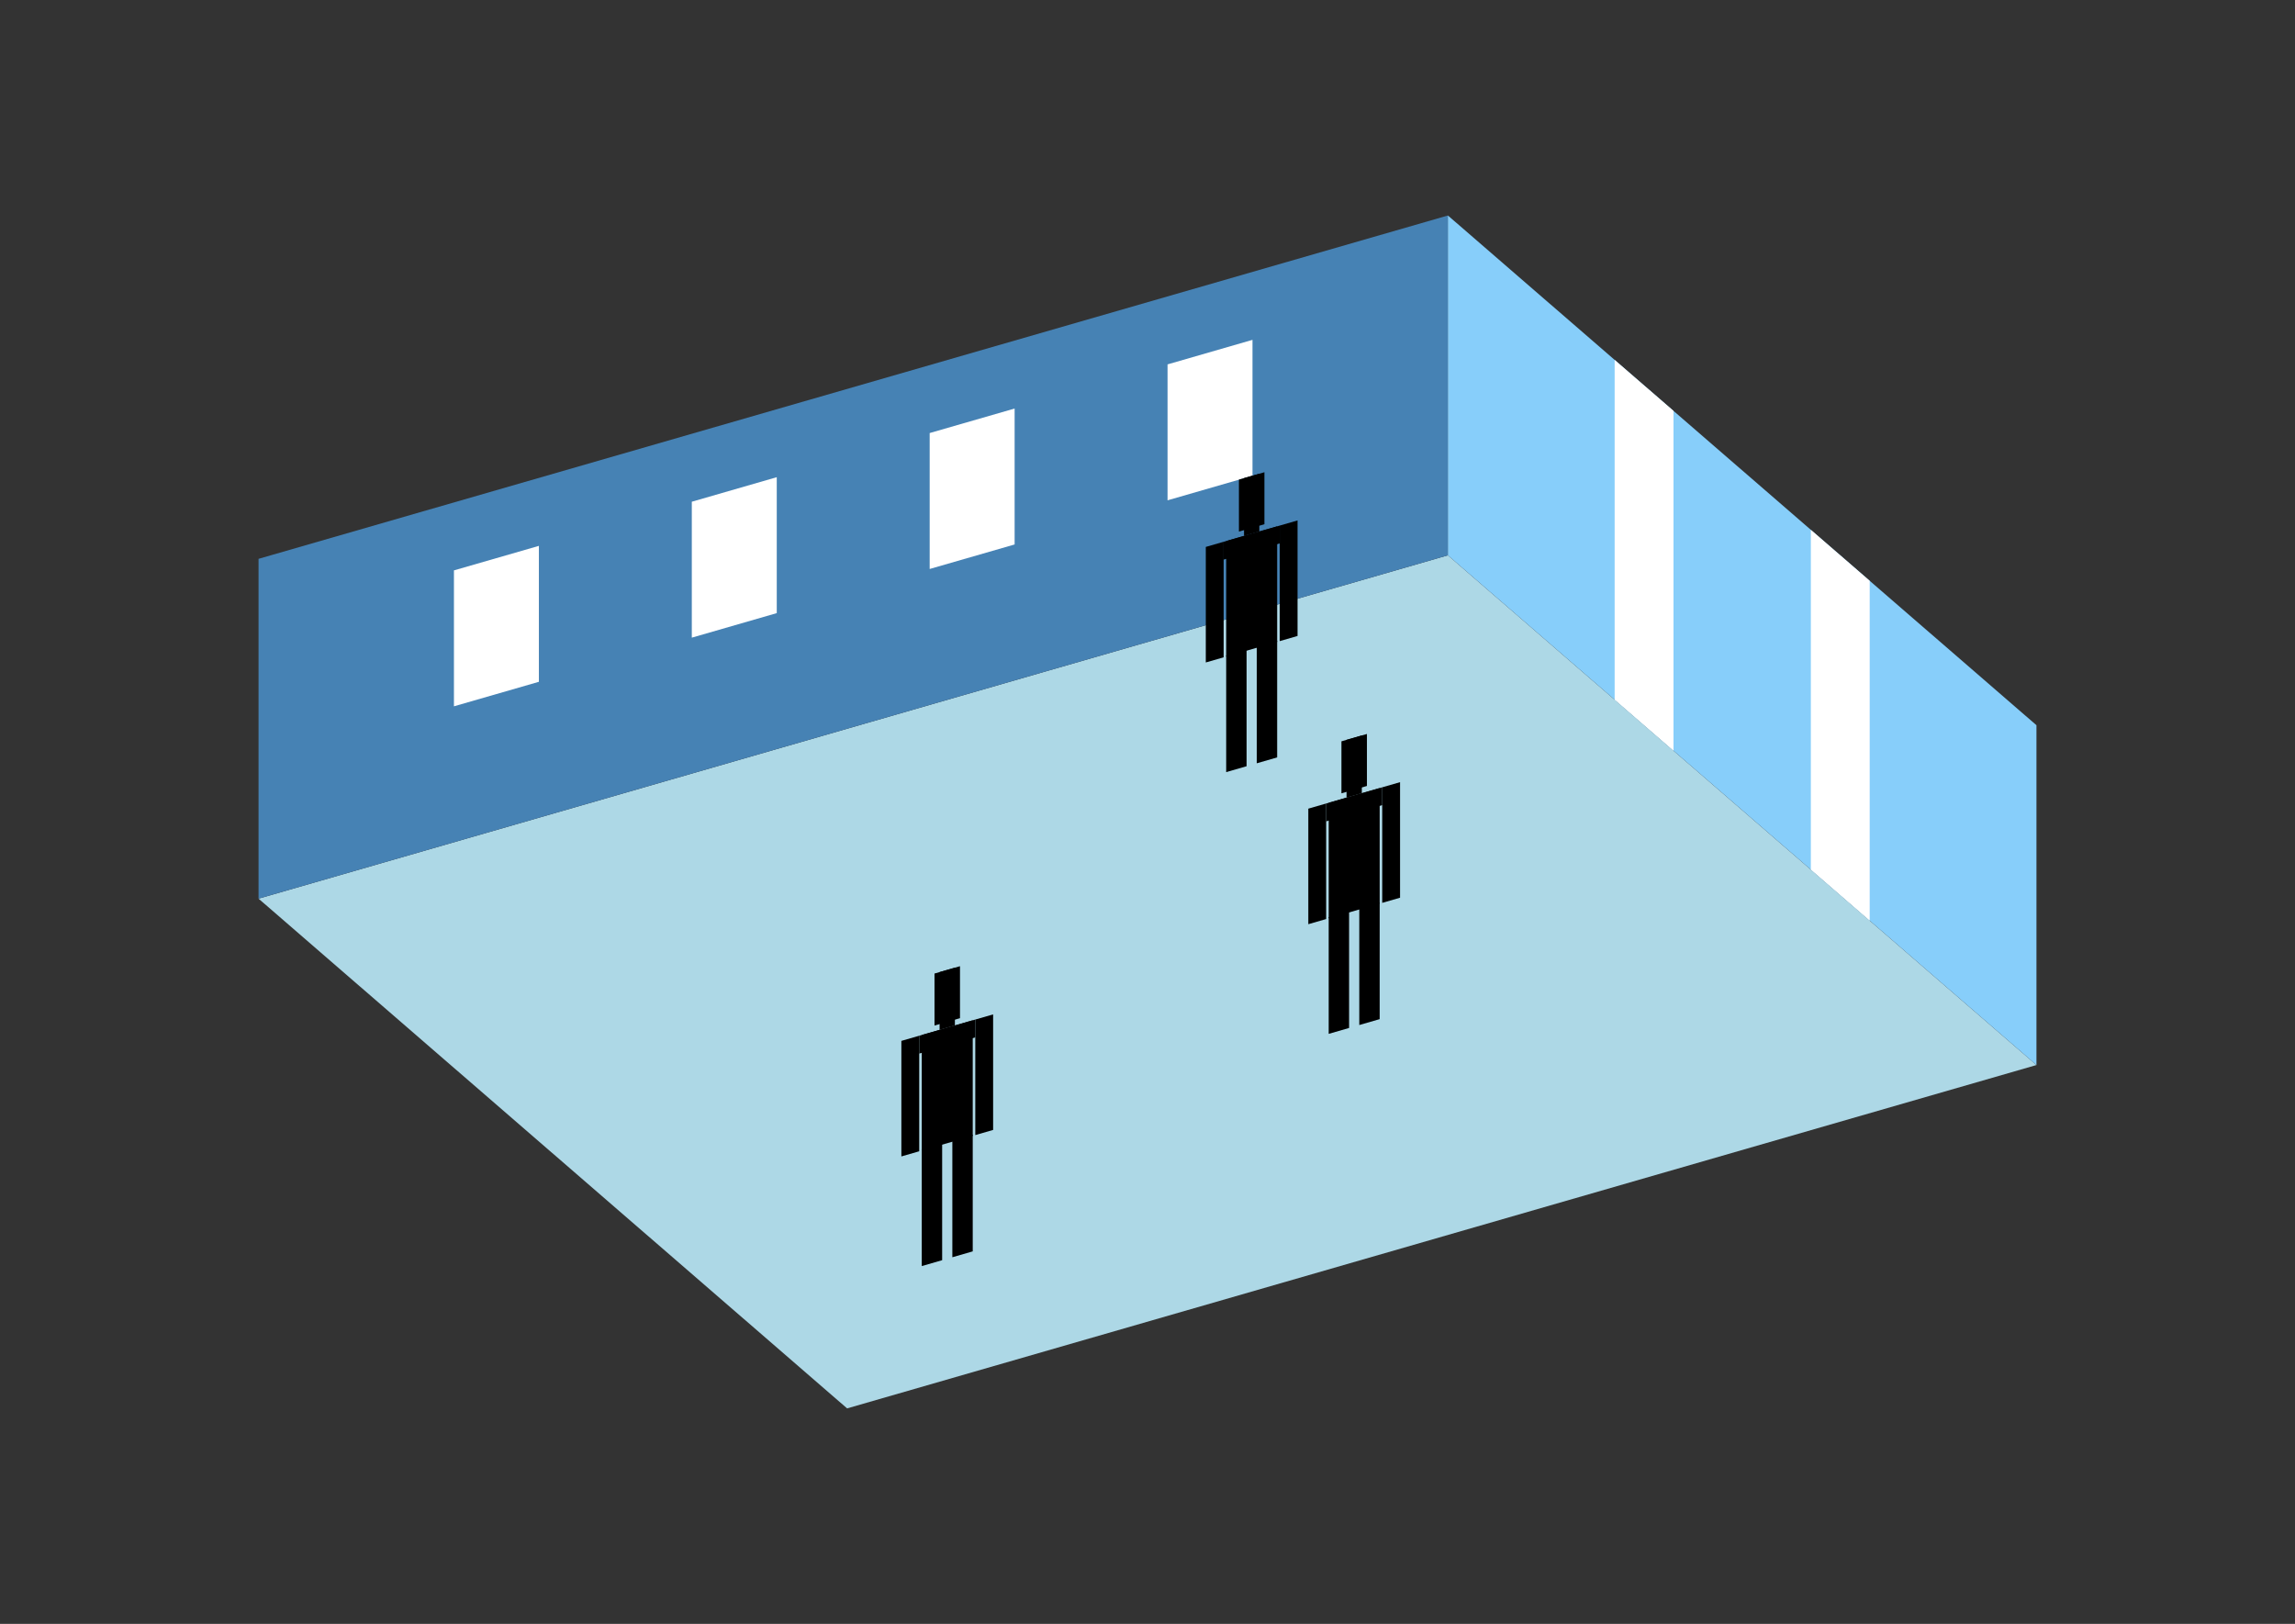 <?xml version="1.0" encoding="UTF-8"?>
<svg
  xmlns="http://www.w3.org/2000/svg"
  width="848"
  height="600"
  style="background-color:white"
>
  <rect width="100%" height="100%" fill="#333333" stroke="none"/>
  <polygon fill="lightblue" points="313.008,520.38 95.532,332.041 534.992,205.18 752.468,393.519" />
  <polygon fill="steelblue" points="95.532,332.041 95.532,206.481 534.992,79.62 534.992,205.18" />
  <polygon fill="lightskyblue" points="752.468,393.519 752.468,267.959 534.992,79.62 534.992,205.18" />
  <polygon fill="white" points="618.358,277.376 618.358,151.817 596.61,132.983 596.61,258.542" />
  <polygon fill="white" points="690.85,340.156 690.85,214.597 669.102,195.763 669.102,321.322" />
  <polygon fill="white" points="167.729,260.975 167.729,210.751 199.119,201.69 199.119,251.914" />
  <polygon fill="white" points="255.621,235.603 255.621,185.379 287.011,176.317 287.011,226.541" />
  <polygon fill="white" points="343.513,210.231 343.513,160.007 374.903,150.945 374.903,201.169" />
  <polygon fill="white" points="431.405,184.859 431.405,134.635 462.795,125.573 462.795,175.797" />
  <polygon fill="hsl(324.0,50.0%,72.092%)" points="453.075,285.286 453.075,242.169 460.609,239.994 460.609,283.111" />
  <polygon fill="hsl(324.0,50.0%,72.092%)" points="471.909,279.849 471.909,236.732 464.376,238.906 464.376,282.024" />
  <polygon fill="hsl(324.0,50.0%,72.092%)" points="445.542,244.77 445.542,202.08 452.134,200.177 452.134,242.867" />
  <polygon fill="hsl(324.0,50.0%,72.092%)" points="472.851,236.887 472.851,194.196 479.443,192.293 479.443,234.984" />
  <polygon fill="hsl(324.0,50.0%,72.092%)" points="452.134,206.769 452.134,200.177 472.851,194.196 472.851,200.788" />
  <polygon fill="hsl(324.0,50.0%,72.092%)" points="453.075,242.596 453.075,199.905 471.909,194.468 471.909,237.159" />
  <polygon fill="hsl(324.0,50.0%,72.092%)" points="457.784,196.411 457.784,177.201 467.201,174.482 467.201,193.693" />
  <polygon fill="hsl(324.0,50.0%,72.092%)" points="459.667,198.002 459.667,176.657 465.318,175.026 465.318,196.371" />
  <polygon fill="hsl(324.0,50.0%,50.66%)" points="490.952,381.993 490.952,338.876 498.486,336.701 498.486,379.818" />
  <polygon fill="hsl(324.0,50.0%,50.66%)" points="509.786,376.556 509.786,333.439 502.253,335.614 502.253,378.731" />
  <polygon fill="hsl(324.0,50.0%,50.66%)" points="483.419,341.478 483.419,298.787 490.011,296.884 490.011,339.575" />
  <polygon fill="hsl(324.0,50.0%,50.66%)" points="510.728,333.594 510.728,290.904 517.32,289.001 517.32,331.691" />
  <polygon fill="hsl(324.0,50.0%,50.66%)" points="490.011,303.476 490.011,296.884 510.728,290.904 510.728,297.496" />
  <polygon fill="hsl(324.0,50.0%,50.66%)" points="490.952,339.303 490.952,296.612 509.786,291.176 509.786,333.866" />
  <polygon fill="hsl(324.0,50.0%,50.66%)" points="495.661,293.119 495.661,273.908 505.078,271.19 505.078,290.4" />
  <polygon fill="hsl(324.0,50.0%,50.66%)" points="497.544,294.71 497.544,273.364 503.195,271.733 503.195,293.078" />
  <polygon fill="hsl(324.0,50.0%,42.218%)" points="340.591,467.798 340.591,424.681 348.124,422.506 348.124,465.623" />
  <polygon fill="hsl(324.0,50.0%,42.218%)" points="359.425,462.361 359.425,419.244 351.891,421.418 351.891,464.536" />
  <polygon fill="hsl(324.0,50.0%,42.218%)" points="333.057,427.282 333.057,384.592 339.649,382.689 339.649,425.379" />
  <polygon fill="hsl(324.0,50.0%,42.218%)" points="360.366,419.399 360.366,376.708 366.958,374.805 366.958,417.496" />
  <polygon fill="hsl(324.0,50.0%,42.218%)" points="339.649,389.281 339.649,382.689 360.366,376.708 360.366,383.3" />
  <polygon fill="hsl(324.0,50.0%,42.218%)" points="340.591,425.107 340.591,382.417 359.425,376.98 359.425,419.671" />
  <polygon fill="hsl(324.0,50.0%,42.218%)" points="345.299,378.923 345.299,359.713 354.716,356.994 354.716,376.205" />
  <polygon fill="hsl(324.0,50.0%,42.218%)" points="347.182,380.514 347.182,359.169 352.833,357.538 352.833,378.883" />
</svg>
